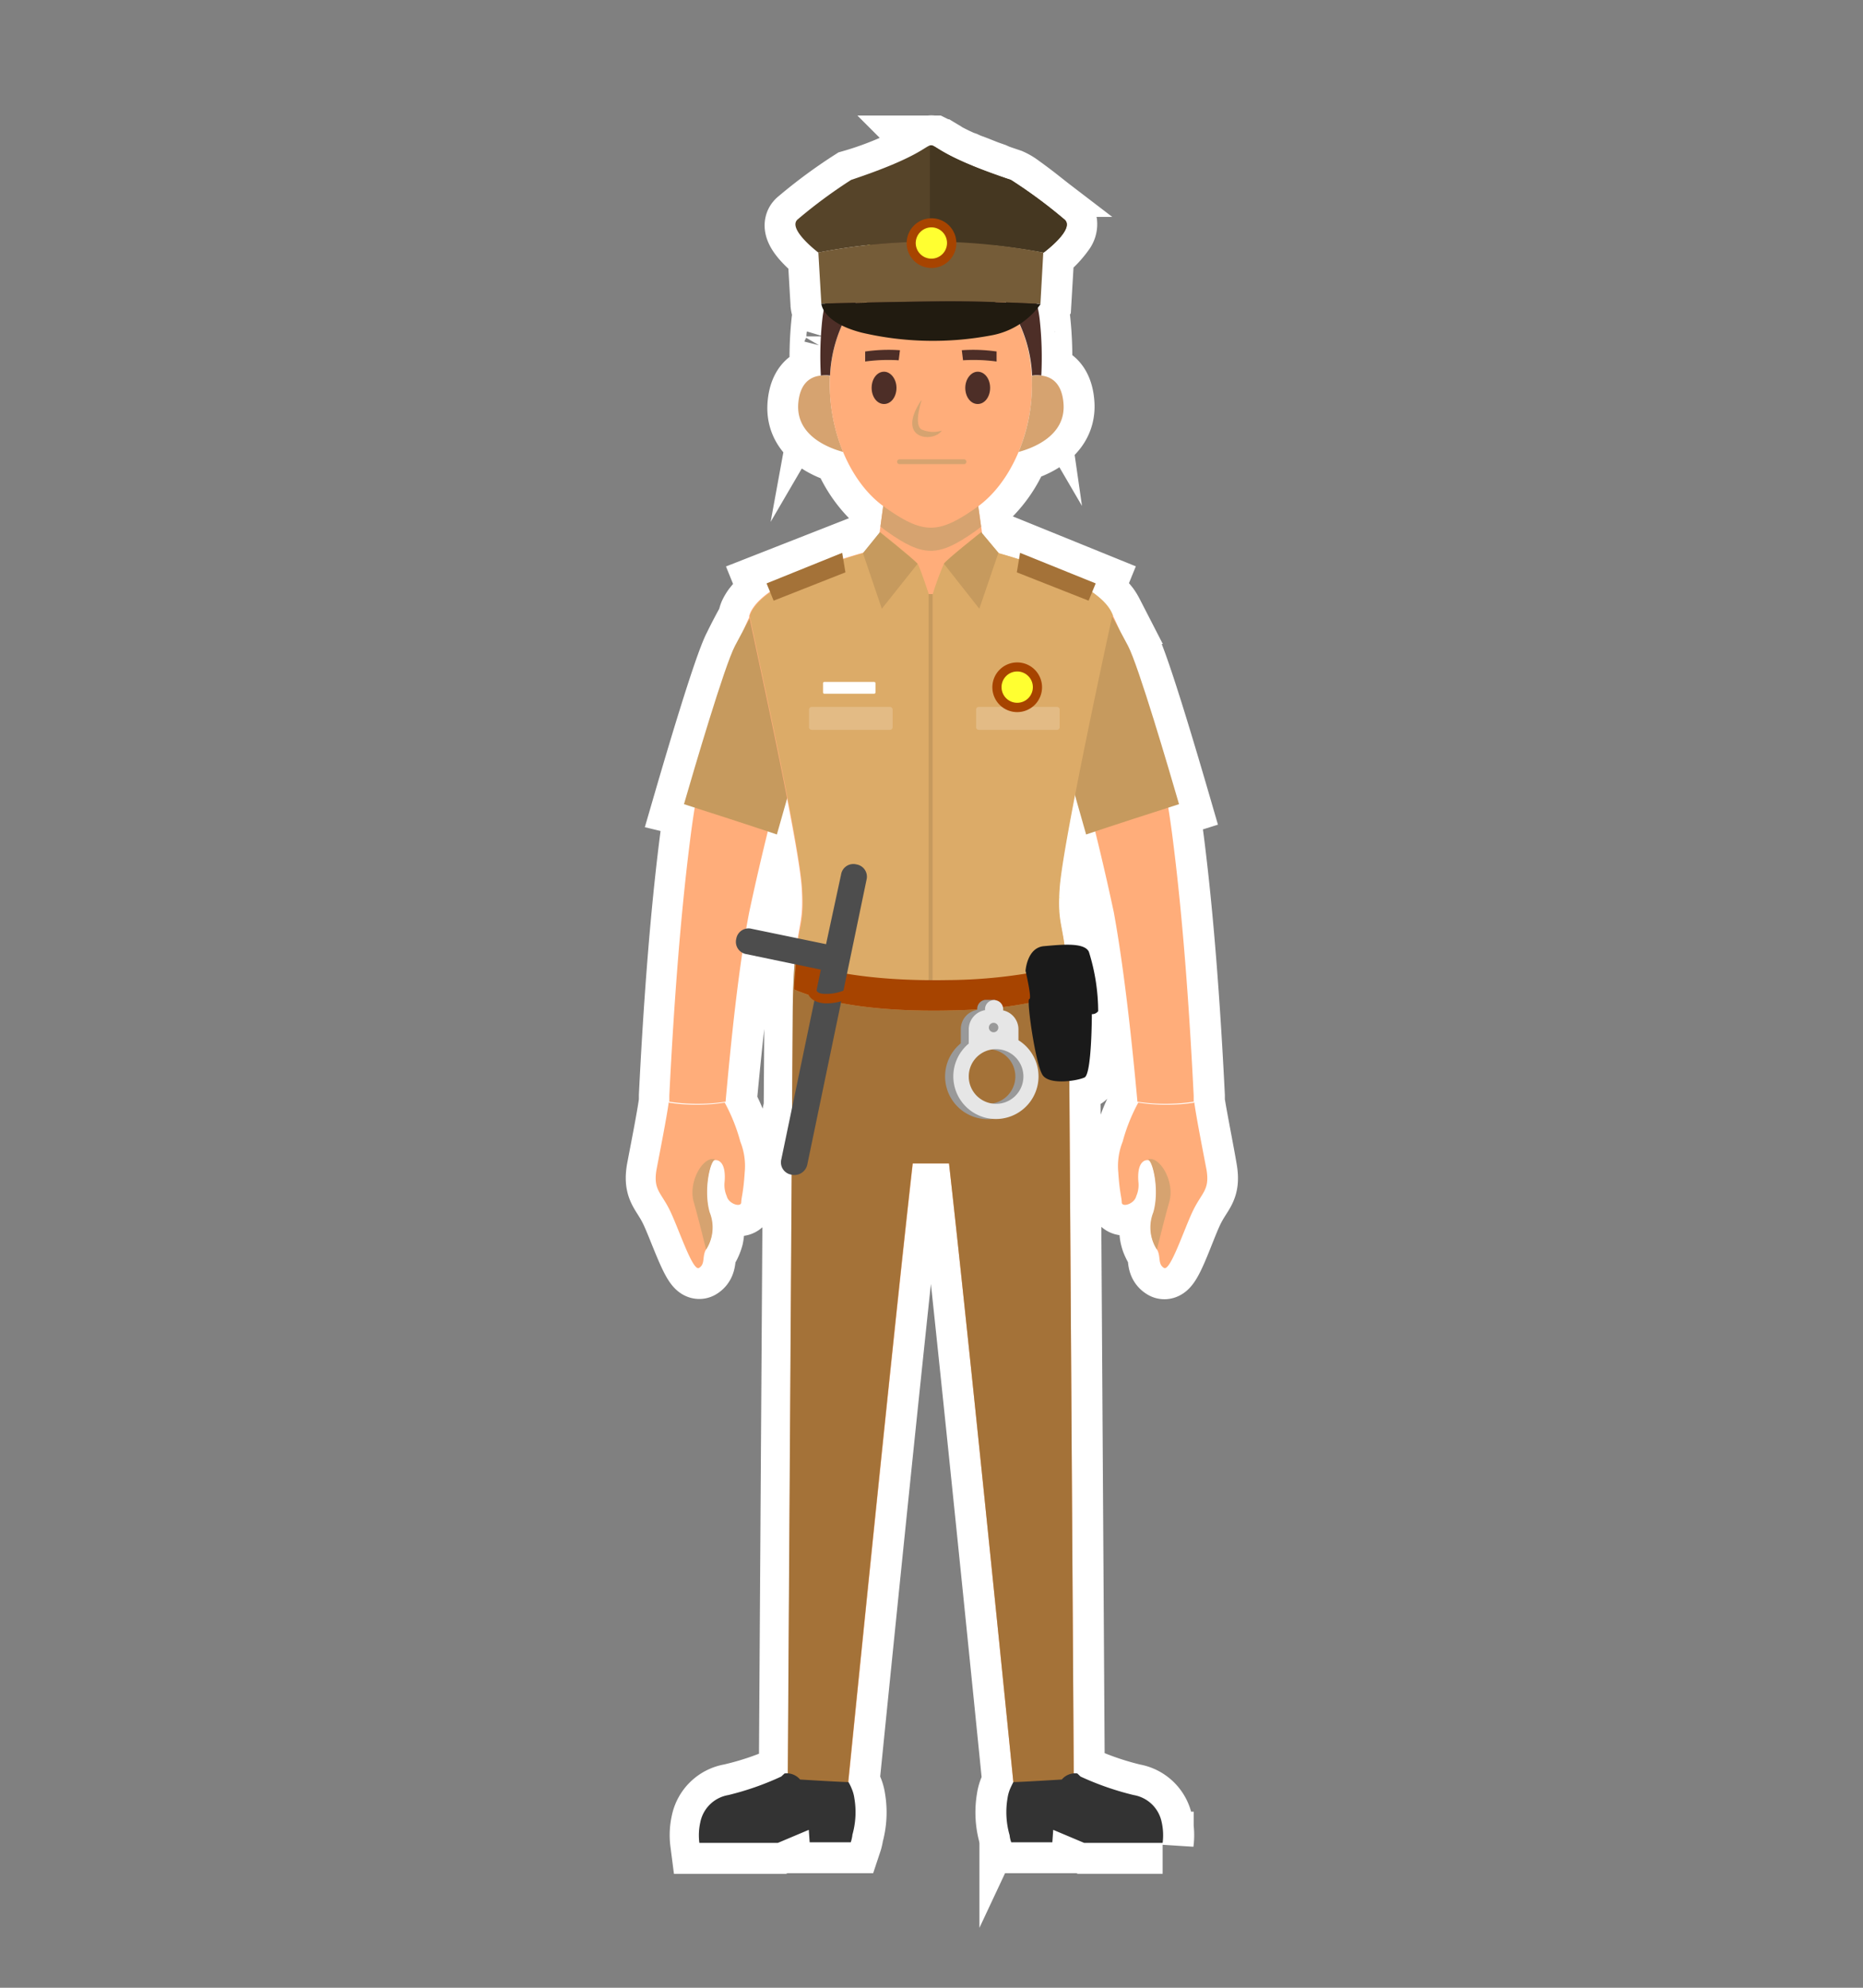 <svg id="थानेदार" xmlns="http://www.w3.org/2000/svg" viewBox="0 0 150 160"><rect x="0" y="0" width="150" height="160" fill="#808080" stroke="none"/><defs><style>.cls-1,.cls-22{fill:#ffff31;}.cls-1{stroke:#fff;stroke-miterlimit:10;stroke-width:5px;}.cls-1,.cls-10,.cls-11,.cls-12,.cls-13,.cls-14,.cls-15,.cls-16,.cls-17,.cls-19,.cls-2,.cls-20,.cls-21,.cls-22,.cls-3,.cls-4,.cls-5,.cls-6,.cls-7,.cls-8{fill-rule:evenodd;}.cls-2{fill:#ffad7a;}.cls-3{fill:#c69a5e;}.cls-4,.cls-9{fill:#d6a370;}.cls-5{fill:#a47238;}.cls-6{fill:#dcab68;}.cls-7{fill:#333;}.cls-8{fill:#4d2e27;}.cls-10{fill:#564429;}.cls-11{fill:#453721;}.cls-12{fill:#755c38;}.cls-13{fill:#211b10;}.cls-14{fill:#e3bb85;}.cls-15{fill:#fff;}.cls-16,.cls-18{fill:#a74400;}.cls-17{fill:#4d4d4d;}.cls-19{fill:#1a1a1a;}.cls-20{fill:#999;}.cls-21{fill:#e6e6e6;}</style></defs><path class="cls-1" d="M97.12,94.2c-.23-1.39-.79-4.18-1-5.52,0-.2,0-.36,0-.48-.33-6.6-.83-13.9-1.66-20.47-.12-.94-.25-1.83-.4-2.71l.92-.29c-.82-2.82-3.26-11.14-4.11-12.75-.43-.84-.79-1.51-1-1.92s-.34-.72-.34-.72h0a4.09,4.09,0,0,0-.29-.48l-.12-.15a3.49,3.49,0,0,0-.32-.35l-.16-.16c-.14-.12-.28-.24-.43-.35L88,47.74l-.1-.07.29-.71L82.13,44.5l-.08.51-.66-.21-.13,0-.51-.16-.2,0-.17-.05L79,42.84l-.28-2.09A10.36,10.36,0,0,0,82,36.34a.08.08,0,0,1,0,0c1.11-.3,3.81-1.28,3.62-3.88-.14-1.91-1.21-2.29-2.08-2.28h.26a28.22,28.22,0,0,0-.13-4.53,6.91,6.91,0,0,0-.15-.91,3.68,3.68,0,0,0,.24-.33L84,20.33h0a7.57,7.57,0,0,0,1.68-1.74,1,1,0,0,0,.16-.62.58.58,0,0,0-.2-.33l-2.26-1.78c-.43-.33-.86-.65-1.21-.9a4,4,0,0,0-.81-.48h0l-1-.34L80.05,14l-.57-.2-.33-.13-.45-.18-.31-.12L78,13.23l-.28-.13L77.43,13l-.25-.12-.24-.11-.22-.11-.2-.1-.19-.1-.16-.08L76,12.26l-.12-.07-.15-.09-.07,0-.4-.25h0l-.1-.05h0l-.09,0h0a.28.28,0,0,0-.18,0h0a26,26,0,0,1-6.34,2.77,40.08,40.08,0,0,0-4.28,3.16c-.94.74,1.64,2.69,1.64,2.69l.24,4.1a1.31,1.31,0,0,0,.2.55c0,.24-.09.47-.12.72a28,28,0,0,0-.12,4.53h.25c-.87,0-1.93.38-2.07,2.28-.18,2.6,2.51,3.58,3.62,3.88,0,0,0,0,0,0a10.33,10.33,0,0,0,3.23,4.38l-.28,2.12-1.36,1.68h0l-.13,0-.21.06-.44.13-.21.06-.59.19-.08-.5L61.72,47l.28.69-.13.09a1.27,1.27,0,0,0-.12.1,5.54,5.54,0,0,0-.45.37l-.16.15c-.11.11-.22.23-.32.35l-.12.15a3,3,0,0,0-.3.51,1.89,1.89,0,0,0-.06.18s0,0,0,.05h0l0,.08c-.05.1-.11.22-.18.38-.23.41-.59,1.08-1,1.92-.85,1.61-3.29,9.93-4.11,12.75L56,65c-.15.88-.28,1.77-.4,2.71-.83,6.57-1.33,13.87-1.66,20.47,0,.12,0,.28,0,.48-.18,1.34-.74,4.13-1,5.52-.25,1.59.37,1.77,1.08,3.22s1.84,4.94,2.35,4.64.25-.9.54-1.44a3.51,3.51,0,0,0,.45-1,3.1,3.1,0,0,0,.06-.84,5.51,5.51,0,0,0-.22-1.16,6.17,6.17,0,0,1-.21-1.42c0-.24,0-.48,0-.7a4.06,4.06,0,0,1,.53-2l.08-.07h0c.36,0,.94.22.81,1.76a2.21,2.21,0,0,0,.17,1.12h0c.16.66,1.16.93,1.17.52s.18-.83.28-2.42a5.27,5.27,0,0,0-.35-2.47h0a14.39,14.39,0,0,0-1.26-3.15c.32-3.48.78-8,1.38-12.08a1.16,1.16,0,0,0,.34.14l3.9.81c0,.08,0,.15,0,.23v.11c0,.13,0,.26,0,.4v.57a1.48,1.48,0,0,0,0,.21c0,.08,0,.17,0,.26v.17a.41.41,0,0,1,0,.11h0c0,.3,0,.61,0,.94v.08c0,.42,0,.87,0,1.36l-.05,7-.88,4.25a1,1,0,0,0,.8,1.24h0l-.31,48.24a1.26,1.26,0,0,0-.28,0l-.27.25a22.84,22.84,0,0,1-4.26,1.42,2.77,2.77,0,0,0-2.25,2.17h0a4.79,4.79,0,0,0-.08,1.68h6.32l2.49-1.05.07,1H68.5a3,3,0,0,0,.13-.57,6.68,6.68,0,0,0,.16-2.94,3.06,3.06,0,0,0-.23-.81,3.39,3.39,0,0,0-.25-.5h0c.42-4.15,3.56-35.43,5.19-49.82h2.91c1.62,14.4,4.77,45.74,5.18,49.83l-.23.49a3.06,3.06,0,0,0-.23.81,6.68,6.68,0,0,0,.16,2.94,2.26,2.26,0,0,0,.13.57h3.31l.07-1,2.49,1.05h6.32a4.79,4.79,0,0,0-.08-1.68h0a2.77,2.77,0,0,0-2.25-2.17A23.07,23.07,0,0,1,87,143l-.26-.25a1.33,1.33,0,0,0-.29,0L86.1,87a4.91,4.91,0,0,0,1.22-.28c.62-.27.59-5.1.59-5.1a.59.59,0,0,0,.51-.24,16.08,16.08,0,0,0-.75-4.78c-.23-.49-1.08-.58-2-.56,0-.16,0-.31-.07-.45a2,2,0,0,0,0-.24l0-.2c0-.13,0-.25-.07-.37l0-.08a2.87,2.87,0,0,0-.05-.31s0-.08,0-.12,0-.15,0-.23a.59.59,0,0,0,0-.14,1.79,1.79,0,0,1,0-.23s0-.1,0-.16,0-.16,0-.24a1,1,0,0,0,0-.17v-.85a.81.81,0,0,0,0-.16q0-.28,0-.63c.08-1.08.44-3.28.93-5.89.11-.58.22-1.17.34-1.78.37,1.33.72,2.54.95,3.35l.76-.26c.58,2.28,1.1,4.54,1.47,6.56.85,4.64,1.5,10.82,1.9,15.24a14.39,14.39,0,0,0-1.26,3.15h0A5.27,5.27,0,0,0,90,94.33c.1,1.59.26,2,.28,2.42s1,.14,1.17-.52h0a2.21,2.21,0,0,0,.17-1.12c-.13-1.54.45-1.81.81-1.76h0l.08.07a.86.86,0,0,1,.21.36,5.88,5.88,0,0,1,.32,1.68,6.11,6.11,0,0,1-.19,2.12,5.51,5.51,0,0,0-.22,1.16,2.77,2.77,0,0,0,.15,1.16,4.06,4.06,0,0,0,.24.51l.12.21c.29.54,0,1.13.54,1.44s1.63-3.18,2.35-4.64S97.37,95.79,97.12,94.2ZM82.48,35l.09-.3Zm.37-1.51,0-.18Zm.2-1.57c0-.11,0-.21,0-.31C83.06,31.75,83.06,31.85,83.05,32Zm0-1.7a.75.75,0,0,1,0,.15v-.15l.36,0Zm-.6-3.18c0,.11.06.21.1.32C82.53,27.29,82.51,27.19,82.47,27.08Zm.3,1c0,.12,0,.25.07.37C82.81,28.34,82.79,28.21,82.77,28.09Zm.19,1c0,.13,0,.27,0,.4C83,29.4,83,29.26,83,29.13ZM66.83,30.26v0l-.36,0Zm.6-3.18c0,.1-.06.21-.09.31C67.37,27.29,67.39,27.18,67.43,27.08Zm-.29,1c0,.12,0,.25-.07.37C67.09,28.34,67.11,28.21,67.14,28.09Zm-.2,1c0,.13,0,.27,0,.4C66.91,29.4,66.92,29.26,66.94,29.13Zm.4,5.61c0,.1,0,.2.08.3C67.39,34.94,67.37,34.84,67.34,34.74Zm-.5-3.09c0,.1,0,.2,0,.31C66.84,31.85,66.84,31.75,66.84,31.65Zm.18,1.7a1.16,1.16,0,0,0,0,.18A1.16,1.16,0,0,1,67,33.35Zm-7,41.4c.07-.44.14-.87.22-1.28.37-2,.89-4.28,1.47-6.56l.76.26.84-3c.62,3.21,1.12,6,1.2,7.3v0c0,.21,0,.4,0,.59v.19c0,.11,0,.23,0,.34v.2c0,.09,0,.18,0,.27a1.09,1.09,0,0,1,0,.18c0,.08,0,.16,0,.23s0,.11,0,.16l0,.22s0,.1,0,.15a1.7,1.7,0,0,0,0,.22s0,.09,0,.13l-.06.3v.07c0,.14,0,.3-.08.46s0,.17,0,.26l-3.73-.77A1,1,0,0,0,60.06,74.75Z"/><path class="cls-2" d="M63.11,50.58,60.5,49.34S57,56,55.55,67.73c-.83,6.57-1.33,13.87-1.66,20.47,0,.12,0,.29,0,.48a15,15,0,0,0,4.53,0c.4-4.42,1-10.6,1.9-15.24a202.92,202.92,0,0,1,5.47-20.4l-2.64-2.49Z"/><path class="cls-3" d="M64,49.2l-3.53.38s-.55,1-1.29,2.4c-.85,1.61-3.29,9.93-4.11,12.75,2.06.66,5.38,1.73,7.48,2.44.37-1.28,1-3.51,1.6-5.7.46-4.32.73-9.45-.15-12.27Z"/><path class="cls-2" d="M53.85,88.68c-.18,1.34-.74,4.13-1,5.52-.25,1.59.37,1.77,1.08,3.22s1.84,4.94,2.35,4.64.25-.9.54-1.44a3.27,3.27,0,0,0,.29-3c-.52-1.82.06-4.17.42-4.23s.94.22.81,1.76a2.21,2.21,0,0,0,.17,1.12h0c.16.66,1.16.93,1.17.52s.18-.83.28-2.42a5.27,5.27,0,0,0-.35-2.47h0a14.39,14.39,0,0,0-1.26-3.15,15,15,0,0,1-4.53,0Z"/><path class="cls-4" d="M57.56,93.35c-.36.06-.94,2.41-.42,4.23a3.27,3.27,0,0,1-.29,3s-.55-2.26-1-3.85.74-3.65,1.68-3.42Z"/><path class="cls-2" d="M86.89,50.58l2.61-1.24S93,56,94.45,67.73c.83,6.57,1.33,13.87,1.66,20.47,0,.12,0,.29,0,.48a15,15,0,0,1-4.53,0c-.4-4.42-1.05-10.6-1.9-15.24a202.92,202.92,0,0,0-5.47-20.4l2.64-2.49Z"/><path class="cls-3" d="M86,49.2l3.53.38s.55,1,1.29,2.4c.85,1.61,3.29,9.93,4.11,12.75-2.06.66-5.38,1.73-7.48,2.44-.37-1.28-1-3.51-1.6-5.7-.46-4.32-.73-9.45.15-12.27Z"/><path class="cls-2" d="M96.15,88.68c.18,1.34.74,4.13,1,5.52.25,1.59-.37,1.77-1.08,3.22s-1.84,4.94-2.35,4.64-.25-.9-.54-1.44a3.27,3.27,0,0,1-.29-3c.52-1.82-.06-4.17-.42-4.23s-.94.22-.81,1.76a2.21,2.21,0,0,1-.17,1.12h0c-.16.66-1.16.93-1.17.52s-.18-.83-.28-2.42a5.27,5.27,0,0,1,.35-2.47h0a14.39,14.39,0,0,1,1.26-3.15,15,15,0,0,0,4.53,0Z"/><path class="cls-4" d="M92.44,93.35c.36.06.94,2.41.42,4.23a3.27,3.27,0,0,0,.29,3s.55-2.26,1-3.85-.74-3.65-1.68-3.42Z"/><path class="cls-2" d="M73.5,93.65h2.91c1.74,15.43,5.23,50.29,5.23,50.29l4.82.07L86.07,82.7A2.53,2.53,0,0,1,86,82c0-8.12-1-6.7-.72-10.53S89.5,49.6,89.5,49.6l.07,0a1,1,0,0,0-.07-.21c-1.32-3-10.24-5.16-10.24-5.16h0L78.66,40l-3.73.28L71.21,40l-.57,4.19s-8.92,2.12-10.24,5.16a2,2,0,0,0-.08.23c0,.2,4,18.08,4.23,21.89S63.89,73.9,63.84,82l-.4,62,4.82-.07s3.49-34.86,5.24-50.29Z"/><path class="cls-4" d="M79,42.43,78.66,40l-3.73.28L71.21,40l-.32,2.38c.14.12.3.24.45.35,3,2.14,4.2,2.14,7.22,0l.42-.32Z"/><path class="cls-5" d="M73.5,93.65h2.91c1.74,15.43,5.23,50.29,5.23,50.29l4.82.07L86.07,82.7A2.53,2.53,0,0,1,86,82c0-2-.08-3.4-.17-4.46L64,77.38c-.1,1.08-.17,2.54-.18,4.64l-.4,62,4.82-.07s3.49-34.86,5.24-50.29Z"/><path class="cls-6" d="M86,79.94c-.18-5.81-.92-5-.68-8.45.27-3.83,4.23-21.89,4.23-21.89l.07,0a1,1,0,0,0-.07-.21c-1-2.37-6.68-4.18-9.12-4.86L79,42.84s-2.83,2.24-3,2.54a23.73,23.73,0,0,0-.9,2.44h-.32s-.7-2.14-.9-2.44-3-2.54-3-2.54l-1.36,1.68h0c-2.47.7-8,2.49-9.07,4.85a2,2,0,0,0-.08.23c0,.2,4,18.08,4.23,21.89.24,3.41-.47,2.66-.67,8.15,2.32,1,6.68,2,14.41,1.63A30.84,30.84,0,0,0,86,79.94Z"/><path class="cls-3" d="M73.84,45.35c-.36-.4-3-2.51-3-2.51l-1.36,1.68h0L71,49l2.88-3.62,0,0Z"/><path class="cls-3" d="M80.38,44.51h0L79,42.84s-2.83,2.24-3,2.54h0L78.85,49l1.53-4.48Z"/><path class="cls-7" d="M81.29,147.72a2.26,2.26,0,0,0,.13.57h3.31l.07-1,2.49,1.05h6.32a4.79,4.79,0,0,0-.08-1.68h0a2.77,2.77,0,0,0-2.25-2.17A23.07,23.07,0,0,1,87,143l-.26-.25a1.41,1.41,0,0,0-1.25.49c-1.64.1-3.9.23-3.89.2s-.07.11-.25.5a3.06,3.06,0,0,0-.23.81h0a6.68,6.68,0,0,0,.16,2.94Z"/><path class="cls-7" d="M68.63,147.72a3,3,0,0,1-.13.57H65.19l-.07-1-2.49,1.05H56.31a4.79,4.79,0,0,1,.08-1.68h0a2.77,2.77,0,0,1,2.25-2.17A22.84,22.84,0,0,0,62.9,143l.27-.25a1.41,1.41,0,0,1,1.25.49c1.64.1,3.9.23,3.89.2a3.39,3.39,0,0,1,.25.5,3.06,3.06,0,0,1,.23.81h0a6.68,6.68,0,0,1-.16,2.94Z"/><path class="cls-4" d="M66.83,30.26c-.9-.15-2.39,0-2.56,2.24-.18,2.6,2.51,3.58,3.62,3.88a14.31,14.31,0,0,1-1.06-6.12Z"/><path class="cls-2" d="M67.82,26.12c-2.3,4.93-.48,12,3.44,14.72,3.09,2.18,4.29,2.18,7.38,0,3.92-2.77,5.74-9.79,3.45-14.72A7.92,7.92,0,0,0,75,21.55h-.08a7.9,7.9,0,0,0-7.09,4.57Z"/><path class="cls-8" d="M66.09,30.23a2.56,2.56,0,0,1,.74,0,11.13,11.13,0,0,1,1-4.14,7.85,7.85,0,0,1,14.27,0,11.12,11.12,0,0,1,1,4.14,2.56,2.56,0,0,1,.74,0,28.22,28.22,0,0,0-.13-4.53C82.61,16,67.29,16,66.21,25.7a28,28,0,0,0-.12,4.53Z"/><path class="cls-8" d="M71.18,29.92c.53,0,1,.58,1,1.3s-.43,1.3-1,1.3-1-.58-1-1.3.43-1.3,1-1.3Z"/><path class="cls-8" d="M69.62,28.3a13.11,13.11,0,0,1,2.84-.11l-.1.81a14.54,14.54,0,0,0-1.7,0c-.7.05-1,.1-1,.1l0-.8Z"/><path class="cls-4" d="M83.07,30.26c.91-.15,2.4,0,2.56,2.24.19,2.6-2.51,3.58-3.62,3.88a14,14,0,0,0,1.06-6.12Z"/><path class="cls-8" d="M78.72,29.92c-.53,0-1,.58-1,1.3s.43,1.3,1,1.3,1-.58,1-1.3-.43-1.3-1-1.3Z"/><path class="cls-8" d="M80.29,28.3a13.23,13.23,0,0,0-2.85-.11l.1.81a14.54,14.54,0,0,1,1.7,0c.7.05,1,.1,1,.1l0-.8Z"/><path class="cls-8" d="M68.24,23.55a13.12,13.12,0,0,0,13.42,0l-4.42-3.27A8.92,8.92,0,0,0,75,20.15a9,9,0,0,0-2.29.13l-4.42,3.27Z"/><path class="cls-4" d="M74.2,32.24s-.66,1.95,0,2.33a2.34,2.34,0,0,0,1.63.09c-.67,1-3.75.74-1.67-2.42Z"/><path class="cls-9" d="M72.43,37.36a.19.19,0,0,1-.2-.19.2.2,0,0,1,.2-.2h5.19a.2.2,0,0,1,.19.2.19.19,0,0,1-.19.19Z"/><path class="cls-10" d="M65.89,20.33s-2.58-1.95-1.64-2.69a40.08,40.08,0,0,1,4.28-3.16c11.13-3.71,1.73-3.71,12.86,0a40.08,40.08,0,0,1,4.28,3.16c1,.74-1.64,2.69-1.64,2.69a47.31,47.31,0,0,0-18.14,0Z"/><path class="cls-11" d="M74.87,11.71c.49-.14.58.79,6.52,2.77a40.08,40.08,0,0,1,4.28,3.16c1,.74-1.64,2.69-1.64,2.69a56.17,56.17,0,0,0-9.16-.88V11.71Z"/><path class="cls-12" d="M65.89,20.33l.24,4.1s6.09-.15,9.7-.18,7.94.21,7.94.21L84,20.33a47.31,47.31,0,0,0-18.14,0Z"/><path class="cls-13" d="M66.13,24.43s.05,1.53,3.27,2.35A25.21,25.21,0,0,0,79.79,27a6.21,6.21,0,0,0,4-2.53s-4.32-.24-7.94-.21-9.7.18-9.7.18Z"/><path class="cls-3" d="M74.88,47.82h-.11V81.36h.32V47.82Z"/><path class="cls-14" d="M65.35,56.9h6.3a.22.22,0,0,1,.22.22v1.42a.22.22,0,0,1-.22.21h-6.3a.22.22,0,0,1-.21-.21V57.12a.22.22,0,0,1,.21-.22Z"/><path class="cls-14" d="M78.81,56.9H85.1a.22.22,0,0,1,.22.22v1.42a.22.22,0,0,1-.22.21H78.81a.22.22,0,0,1-.22-.21V57.12a.22.22,0,0,1,.22-.22Z"/><polygon class="cls-5" points="67.81 44.5 68.07 46.07 62.29 48.35 61.72 46.96 67.81 44.5 67.81 44.5"/><polygon class="cls-5" points="82.13 44.5 81.87 46.07 87.65 48.35 88.22 46.96 82.13 44.5 82.13 44.5"/><path class="cls-15" d="M66.38,54.89h4a.11.11,0,0,1,.11.11v.73a.11.11,0,0,1-.11.11h-4a.1.1,0,0,1-.11-.11V55a.1.1,0,0,1,.11-.11Z"/><path class="cls-16" d="M86,79.94c0-.89-.07-1.62-.11-2.24a41.2,41.2,0,0,1-9.51,1.19c-7.11.13-10.86-1-12.31-1.56,0,.62-.1,1.38-.14,2.31,2.32,1,6.68,2,14.41,1.63A30.84,30.84,0,0,0,86,79.94Z"/><path class="cls-17" d="M66.51,76l-6-1.24a1,1,0,0,0-1.23.81h0a1,1,0,0,0,.81,1.23l6,1.25L62.91,93.31a1,1,0,0,0,.8,1.24h0A1.06,1.06,0,0,0,65,93.74l4.77-22.93a1,1,0,0,0-.81-1.23h0a1,1,0,0,0-1.24.81L66.51,76Z"/><path class="cls-18" d="M68.58,80.23a.36.36,0,0,0,.15-.5.37.37,0,0,0-.5-.14,3.64,3.64,0,0,1-1.81.41c-.72,0-.7-.37-.7-.37a.37.37,0,1,0-.73,0s-.07,1,1.39,1.13a4.36,4.36,0,0,0,2.2-.51Z"/><path class="cls-19" d="M82.57,78.16s.11-1.88,1.48-2,3.25-.33,3.62.45a16.08,16.08,0,0,1,.75,4.78.59.59,0,0,1-.51.24s0,4.83-.59,5.1-2.76.62-3.35-.16-1.34-6.15-1.1-6.15-.3-2.28-.3-2.28Z"/><path class="cls-20" d="M81.36,83.73a3.44,3.44,0,1,1-4,.25,1.23,1.23,0,0,1,0-.19v-1a1.57,1.57,0,0,1,1.32-1.5s0,0,0-.08a.74.74,0,0,1,.63-.73h.81l.24.59-.13.27a1.52,1.52,0,0,1,1.15,1.45v.9Zm-1.82.72a2.2,2.2,0,1,1-2.19,2.19,2.19,2.19,0,0,1,2.19-2.19Z"/><path class="cls-21" d="M82,83.73A3.43,3.43,0,1,1,78,84a1.21,1.21,0,0,1,0-.19v-1a1.57,1.57,0,0,1,1.31-1.5v-.08a.73.73,0,0,1,1.46,0s0,.07,0,.1A1.56,1.56,0,0,1,82,82.83v.9Zm-1.83.72A2.2,2.2,0,1,1,78,86.64a2.19,2.19,0,0,1,2.19-2.19ZM80,82.33a.38.38,0,1,1-.38.38.38.38,0,0,1,.38-.38Z"/><path class="cls-16" d="M81.9,53.32a2,2,0,1,1-2,2,2,2,0,0,1,2-2Z"/><path class="cls-22" d="M81.9,54.05a1.26,1.26,0,1,1-1.26,1.26,1.26,1.26,0,0,1,1.26-1.26Z"/><path class="cls-16" d="M75,17.57a2,2,0,1,1-2,2,2,2,0,0,1,2-2Z"/><path class="cls-22" d="M75,18.3a1.26,1.26,0,1,1-1.27,1.26A1.27,1.27,0,0,1,75,18.3Z"/></svg>